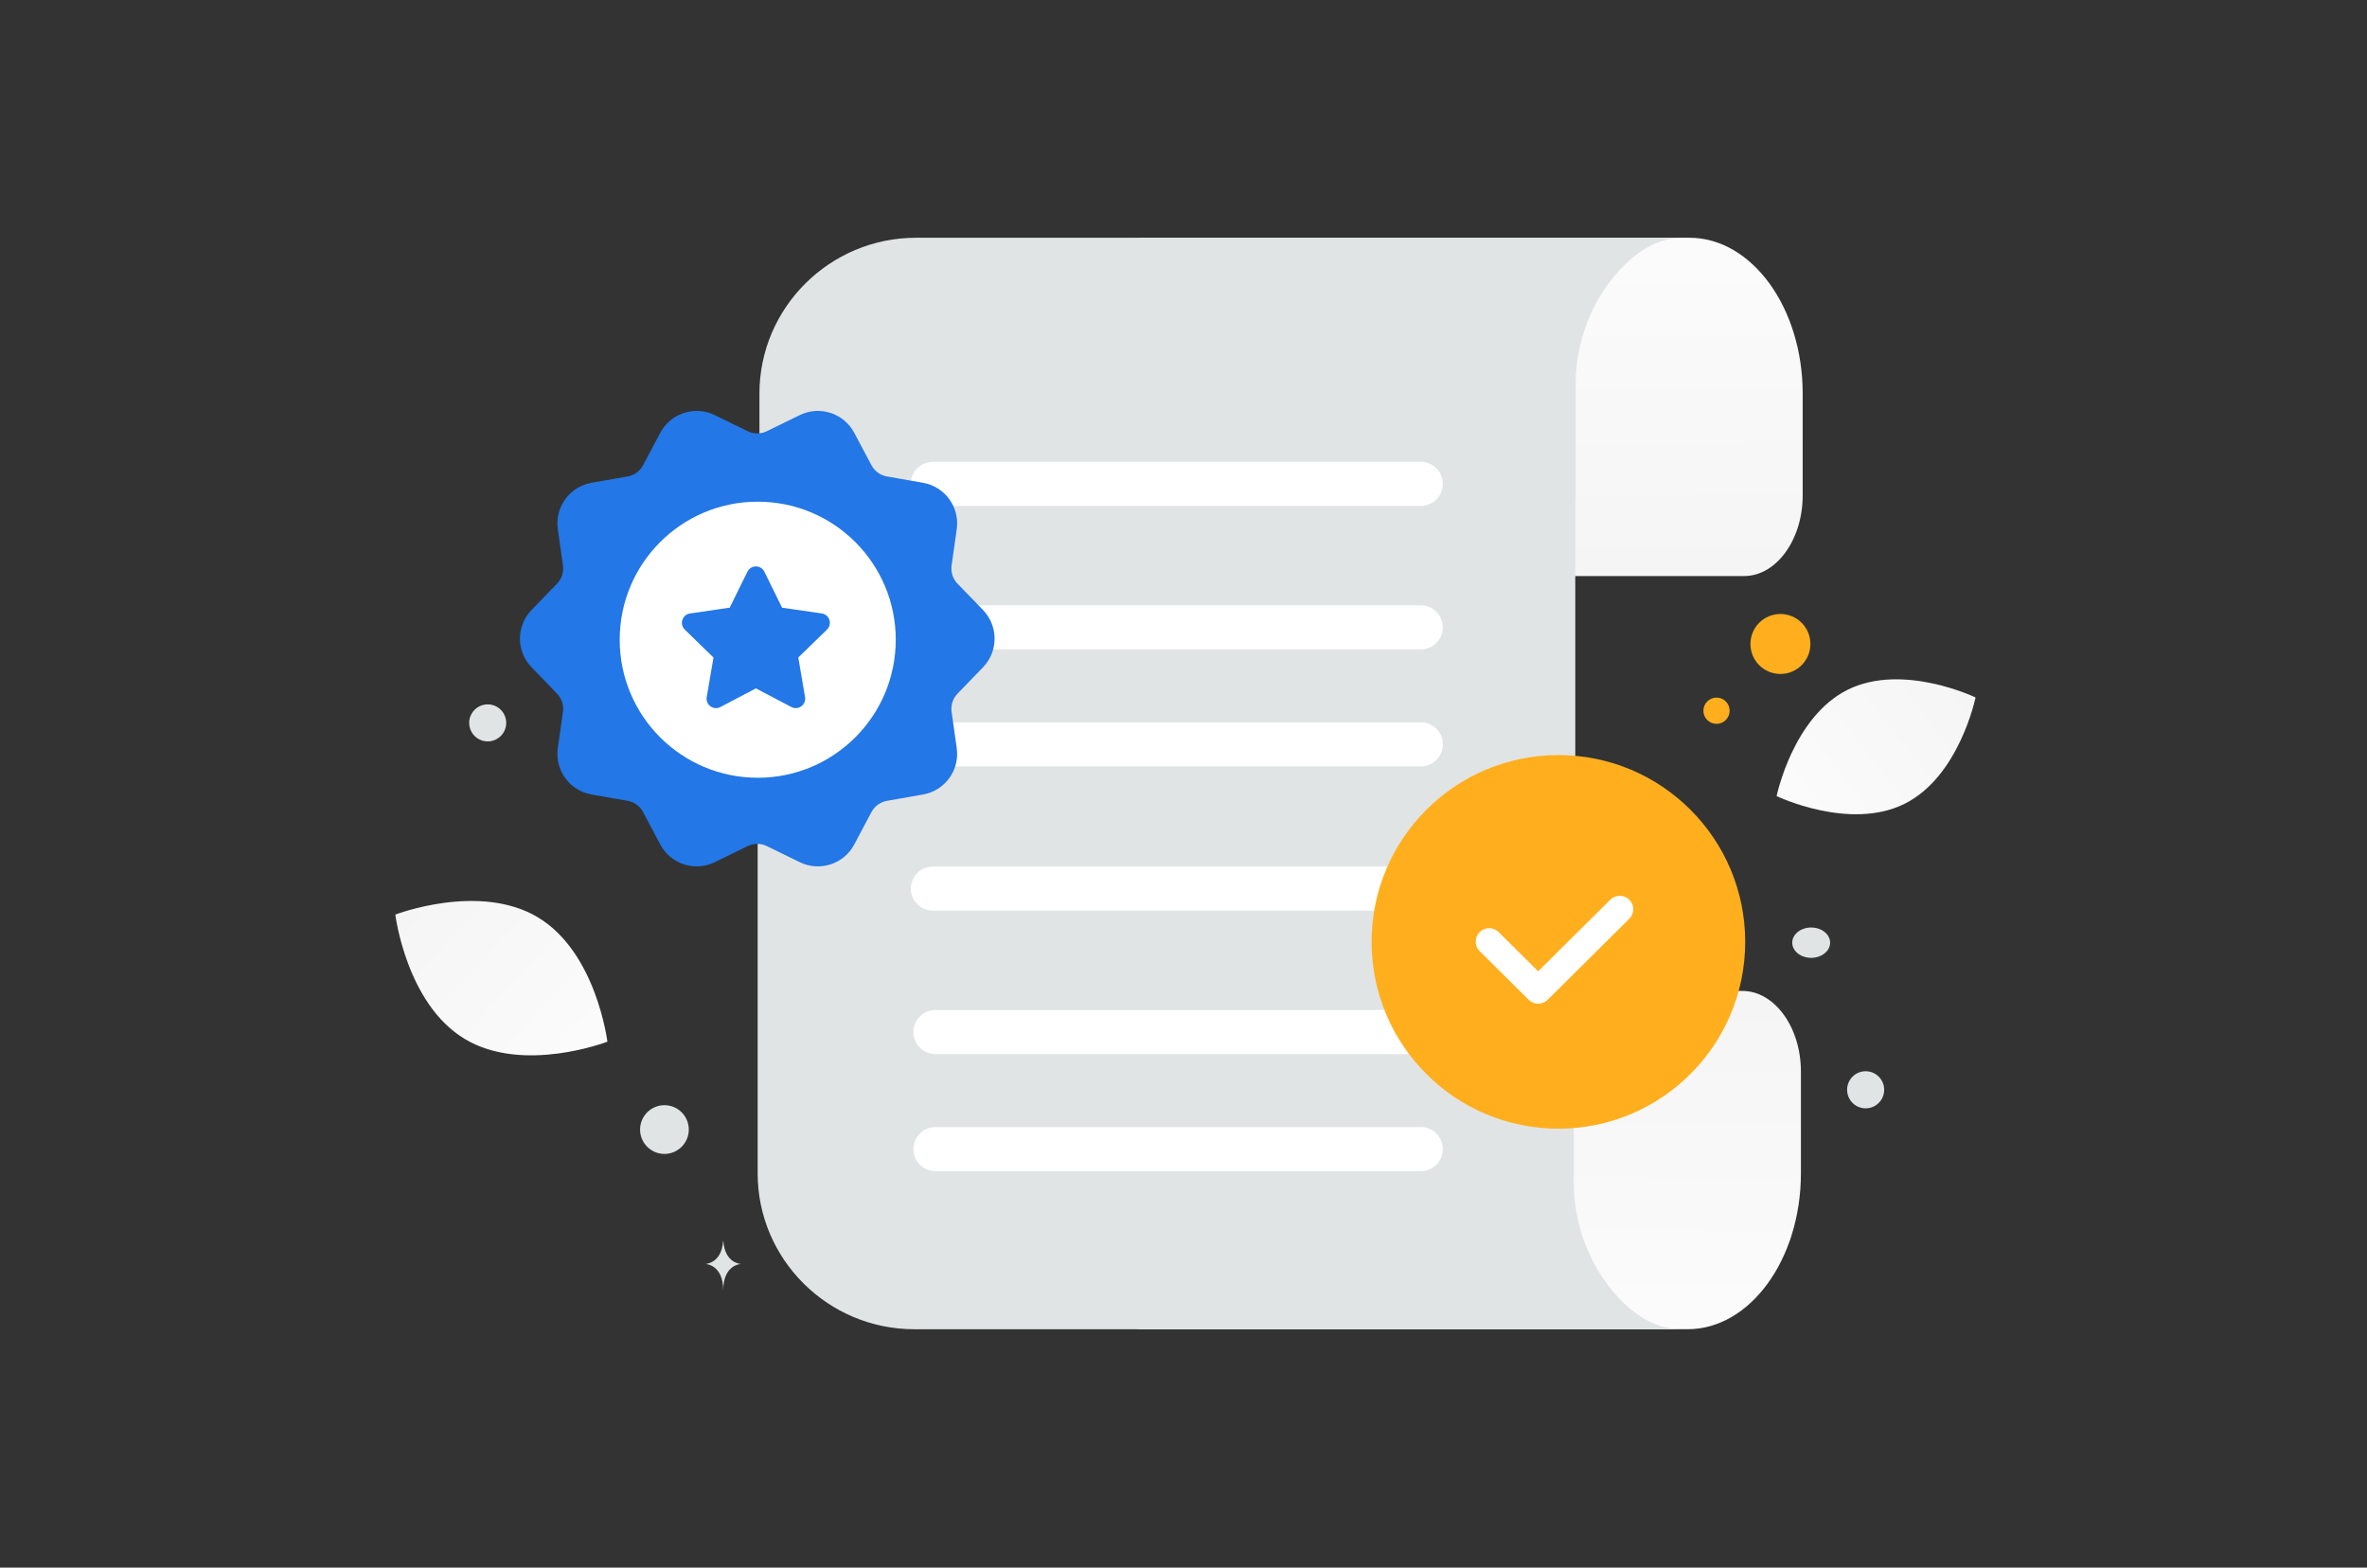 <svg width="151" height="100" viewBox="0 0 151 100" fill="none" xmlns="http://www.w3.org/2000/svg">
<rect x="0" y="0" width="151" height="100" fill="#333333" stroke="none"/>
<g id="228 1" clip-path="url(#clip0_5713_1055)">
<path id="Vector" d="M121.491 51.279C117.988 53.017 113.338 50.783 113.338 50.783C113.338 50.783 114.371 45.731 117.877 43.996C121.38 42.258 126.028 44.49 126.028 44.49C126.028 44.49 124.994 49.541 121.491 51.279Z" fill="url(#paint0_linear_5713_1055)"/>
<path id="Vector_2" d="M29.655 66.279C33.39 68.518 38.748 66.448 38.748 66.448C38.748 66.448 38.048 60.75 34.31 58.514C30.575 56.276 25.219 58.342 25.219 58.342C25.219 58.342 25.919 64.041 29.655 66.279Z" fill="url(#paint1_linear_5713_1055)"/>
<path id="Vector_3" d="M113.579 39.166C112.523 39.166 111.667 40.023 111.667 41.079C111.667 42.136 112.523 42.992 113.579 42.992C114.636 42.992 115.492 42.136 115.492 41.079C115.492 40.023 114.636 39.166 113.579 39.166Z" fill="#FFAF1E"/>
<path id="Vector_4" d="M59.004 41.427C58.134 41.427 57.429 42.132 57.429 43.002C57.429 43.871 58.134 44.576 59.004 44.576C59.873 44.576 60.578 43.871 60.578 43.002C60.578 42.132 59.873 41.427 59.004 41.427Z" fill="#FFAF1E"/>
<path id="Vector_5" d="M54.75 77.834C54.06 77.834 53.5 77.274 53.5 76.584C53.5 75.894 54.06 75.334 54.75 75.334C55.44 75.334 56 75.894 56 76.584C56 77.274 55.44 77.834 54.75 77.834Z" fill="#FFAF1E"/>
<path id="Vector_6" d="M109.503 46.174C109.041 46.174 108.666 45.799 108.666 45.337C108.666 44.875 109.041 44.5 109.503 44.5C109.965 44.5 110.34 44.875 110.34 45.337C110.34 45.799 109.965 46.174 109.503 46.174Z" fill="#FFAF1E"/>
<path id="Vector_7" d="M113.178 79.765C112.584 79.765 112.102 79.284 112.102 78.689C112.102 78.095 112.584 77.613 113.178 77.613C113.772 77.613 114.254 78.095 114.254 78.689C114.254 79.284 113.772 79.765 113.178 79.765Z" fill="#E1E4E5"/>
<path id="Vector_8" d="M42.387 73.608C41.529 73.608 40.833 72.912 40.833 72.054C40.833 71.196 41.529 70.5 42.387 70.5C43.246 70.5 43.941 71.196 43.941 72.054C43.941 72.912 43.246 73.608 42.387 73.608Z" fill="#E1E4E5"/>
<path id="Vector_9" d="M119.016 70.7C118.363 70.7 117.834 70.17 117.834 69.517C117.834 68.864 118.363 68.334 119.016 68.334C119.67 68.334 120.199 68.864 120.199 69.517C120.199 70.17 119.67 70.7 119.016 70.7Z" fill="#E1E4E5"/>
<path id="Vector_10" d="M106.105 32.798C105.378 32.798 104.79 32.209 104.79 31.483C104.79 30.757 105.378 30.168 106.105 30.168C106.831 30.168 107.42 30.757 107.42 31.483C107.42 32.209 106.831 32.798 106.105 32.798Z" fill="#E1E4E5"/>
<path id="Vector_11" d="M32.253 45.807C32.422 46.437 32.048 47.084 31.418 47.253C30.788 47.422 30.14 47.048 29.972 46.418C29.803 45.788 30.177 45.141 30.807 44.972C31.437 44.803 32.084 45.177 32.253 45.807Z" fill="#E1E4E5"/>
<path id="Vector_12" d="M64.781 24.865C63.913 24.865 63.21 24.161 63.21 23.294C63.21 22.426 63.913 21.723 64.781 21.723C65.648 21.723 66.352 22.426 66.352 23.294C66.352 24.161 65.648 24.865 64.781 24.865Z" fill="#E1E4E5"/>
<path id="Vector_13" d="M115.541 61.1C114.874 61.1 114.333 60.667 114.333 60.133C114.333 59.599 114.874 59.166 115.541 59.166C116.209 59.166 116.75 59.599 116.75 60.133C116.75 60.667 116.209 61.1 115.541 61.1Z" fill="#E1E4E5"/>
<path id="Vector_14" d="M93.931 20.631C94.282 21.942 93.504 23.29 92.193 23.641C90.882 23.993 89.534 23.215 89.183 21.903C88.832 20.592 89.61 19.244 90.921 18.893C92.232 18.542 93.58 19.32 93.931 20.631Z" fill="#E1E4E5"/>
<path id="Vector_15" d="M39.642 38.266H39.66C39.762 39.71 40.836 39.732 40.836 39.732C40.836 39.732 39.651 39.755 39.651 41.425C39.651 39.755 38.467 39.732 38.467 39.732C38.467 39.732 39.541 39.71 39.642 38.266ZM46.13 79.166H46.146C46.244 80.606 47.275 80.628 47.275 80.628C47.275 80.628 46.138 80.651 46.138 82.315C46.138 80.651 45.001 80.628 45.001 80.628C45.001 80.628 46.032 80.606 46.13 79.166Z" fill="#E1E4E5"/>
<path id="Vector_16" d="M72.385 15.166H107.775C111.757 15.166 115 19.629 115 25.108V31.605C115 34.43 113.317 36.746 111.264 36.746H81.089C79.036 36.746 77.352 34.43 77.352 31.605V24.544C77.352 21.889 76.655 19.233 75.341 17.256C74.561 16.07 73.575 15.166 72.385 15.166Z" fill="url(#paint2_linear_5713_1055)"/>
<path id="Vector_17" fill-rule="evenodd" clip-rule="evenodd" d="M58.44 15.166H107.384C105.737 15.166 104.375 16.07 103.296 17.256C101.479 19.233 100.514 21.889 100.514 24.544V31.605C100.514 31.761 100.507 31.914 100.493 32.066V70.657H48.447V25.108C48.447 19.629 52.933 15.166 58.44 15.166Z" fill="#E1E4E5"/>
<path id="Vector_18" d="M59.627 49.676H90.752M59.792 40.536H90.752M59.792 32.961H90.752" stroke="white" stroke-width="2.812" stroke-linecap="round" stroke-linejoin="round"/>
<path id="Vector_19" d="M72.272 84.791H107.661C111.644 84.791 114.887 80.328 114.887 74.848V68.352C114.887 65.527 113.204 63.211 111.151 63.211H80.975C78.922 63.211 77.239 65.527 77.239 68.352V75.413C77.239 78.068 76.541 80.723 75.228 82.701C74.448 83.887 73.462 84.791 72.272 84.791Z" fill="url(#paint3_linear_5713_1055)"/>
<path id="Vector_20" fill-rule="evenodd" clip-rule="evenodd" d="M58.327 84.792H107.271C105.624 84.792 104.261 83.888 103.183 82.702C101.366 80.724 100.4 78.069 100.4 75.414V68.353C100.4 68.197 100.393 68.044 100.38 67.892V29.301H48.334V74.849C48.334 80.329 52.82 84.792 58.327 84.792Z" fill="#E1E4E5"/>
<path id="Vector_21" d="M59.512 56.683H90.637M59.512 30.865H90.637M59.676 65.834H90.637M59.676 40.017H90.637M59.676 73.301H90.637M59.676 47.483H90.637" stroke="white" stroke-width="2.812" stroke-linecap="round" stroke-linejoin="round"/>
<path id="Vector_22" fill-rule="evenodd" clip-rule="evenodd" d="M49.189 28.067L51.294 27.038C52.265 26.563 53.44 26.944 53.946 27.9L55.045 29.97C55.188 30.24 55.391 30.473 55.638 30.652C55.885 30.832 56.17 30.953 56.471 31.005L58.779 31.41C59.844 31.598 60.569 32.595 60.418 33.666L60.09 35.986C60.047 36.288 60.074 36.596 60.168 36.887C60.262 37.177 60.422 37.442 60.634 37.661L62.263 39.345C63.015 40.122 63.015 41.356 62.263 42.134L60.634 43.818C60.422 44.037 60.262 44.302 60.168 44.592C60.074 44.883 60.047 45.191 60.09 45.493L60.418 47.812C60.569 48.884 59.844 49.881 58.779 50.068L56.471 50.473C56.17 50.526 55.886 50.647 55.639 50.826C55.392 51.006 55.189 51.239 55.045 51.508L53.946 53.578C53.44 54.534 52.267 54.915 51.294 54.441L49.189 53.411C48.915 53.278 48.614 53.208 48.309 53.208C48.004 53.208 47.703 53.278 47.428 53.411L45.324 54.441C44.352 54.915 43.178 54.535 42.671 53.578L41.572 51.507C41.429 51.237 41.226 51.004 40.979 50.825C40.732 50.645 40.448 50.525 40.147 50.472L37.839 50.067C36.773 49.88 36.049 48.882 36.2 47.811L36.528 45.491C36.571 45.189 36.544 44.881 36.45 44.591C36.355 44.3 36.196 44.035 35.984 43.816L34.355 42.132C33.603 41.356 33.603 40.122 34.355 39.344L35.984 37.66C36.196 37.44 36.355 37.175 36.45 36.885C36.544 36.595 36.571 36.287 36.528 35.984L36.202 33.665C36.049 32.595 36.775 31.596 37.84 31.41L40.148 31.005C40.449 30.952 40.733 30.831 40.98 30.652C41.227 30.473 41.429 30.24 41.572 29.97L42.671 27.9C43.178 26.945 44.351 26.563 45.324 27.038L47.428 28.067C47.703 28.201 48.004 28.271 48.309 28.271C48.614 28.271 48.915 28.201 49.189 28.067Z" fill="#2377E6" stroke="#2377E6" stroke-width="1.244" stroke-linecap="round" stroke-linejoin="round"/>
<path id="Vector_23" d="M48.339 49.613C53.202 49.613 57.144 45.671 57.144 40.807C57.144 35.944 53.202 32.002 48.339 32.002C43.476 32.002 39.533 35.944 39.533 40.807C39.533 45.671 43.476 49.613 48.339 49.613Z" fill="white"/>
<path id="Vector_24" d="M48.136 43.772L48.258 43.836L50.523 45.026L50.523 45.026C50.904 45.225 51.348 44.903 51.275 44.479L51.275 44.479L50.843 41.957L50.835 41.914L50.867 41.883L52.699 40.099L48.136 43.772ZM48.136 43.772V43.862M48.136 43.772V43.862M48.136 43.862L45.918 45.027L45.918 45.027C45.538 45.227 45.094 44.904 45.167 44.481L45.167 44.481L45.599 41.958L45.607 41.915L45.575 41.885L43.742 40.1C43.742 40.1 43.742 40.1 43.742 40.1C43.435 39.8 43.605 39.278 44.029 39.216L44.017 39.133L44.029 39.216L46.563 38.846L46.606 38.84L46.625 38.801L47.757 36.505L47.683 36.468L47.757 36.505C47.947 36.12 48.496 36.12 48.686 36.505L48.76 36.468L48.686 36.505L49.818 38.801L49.837 38.84L49.88 38.846L52.413 39.214C52.837 39.276 53.007 39.798 52.699 40.098L48.136 43.862Z" fill="#2377E6" stroke="#2377E6" stroke-width="0.167"/>
<path id="Vector_25" d="M111.333 60.083C111.333 53.501 105.998 48.166 99.417 48.166C92.835 48.166 87.5 53.501 87.5 60.083C87.5 66.664 92.835 71.999 99.417 71.999C105.998 71.999 111.333 66.664 111.333 60.083Z" fill="#FFAF1E"/>
<path id="Vector_26" d="M103.333 58L98.125 63.167L95 60.067" stroke="white" stroke-width="1.714" stroke-linecap="round" stroke-linejoin="round"/>
</g>
<defs>
<linearGradient id="paint0_linear_5713_1055" x1="108.038" y1="56.7" x2="136.933" y2="33.844" gradientUnits="userSpaceOnUse">
<stop stop-color="white"/>
<stop offset="1" stop-color="#EEEEEE"/>
</linearGradient>
<linearGradient id="paint1_linear_5713_1055" x1="44.108" y1="73.485" x2="14.054" y2="45.561" gradientUnits="userSpaceOnUse">
<stop stop-color="white"/>
<stop offset="1" stop-color="#EEEEEE"/>
</linearGradient>
<linearGradient id="paint2_linear_5713_1055" x1="92.784" y1="3.067" x2="93.121" y2="60.227" gradientUnits="userSpaceOnUse">
<stop stop-color="white"/>
<stop offset="1" stop-color="#EEEEEE"/>
</linearGradient>
<linearGradient id="paint3_linear_5713_1055" x1="92.671" y1="96.89" x2="93.008" y2="39.73" gradientUnits="userSpaceOnUse">
<stop stop-color="white"/>
<stop offset="1" stop-color="#EEEEEE"/>
</linearGradient>
<clipPath id="clip0_5713_1055">
<rect width="150" height="100" fill="white" transform="translate(0.5)"/>
</clipPath>
</defs>
</svg>
